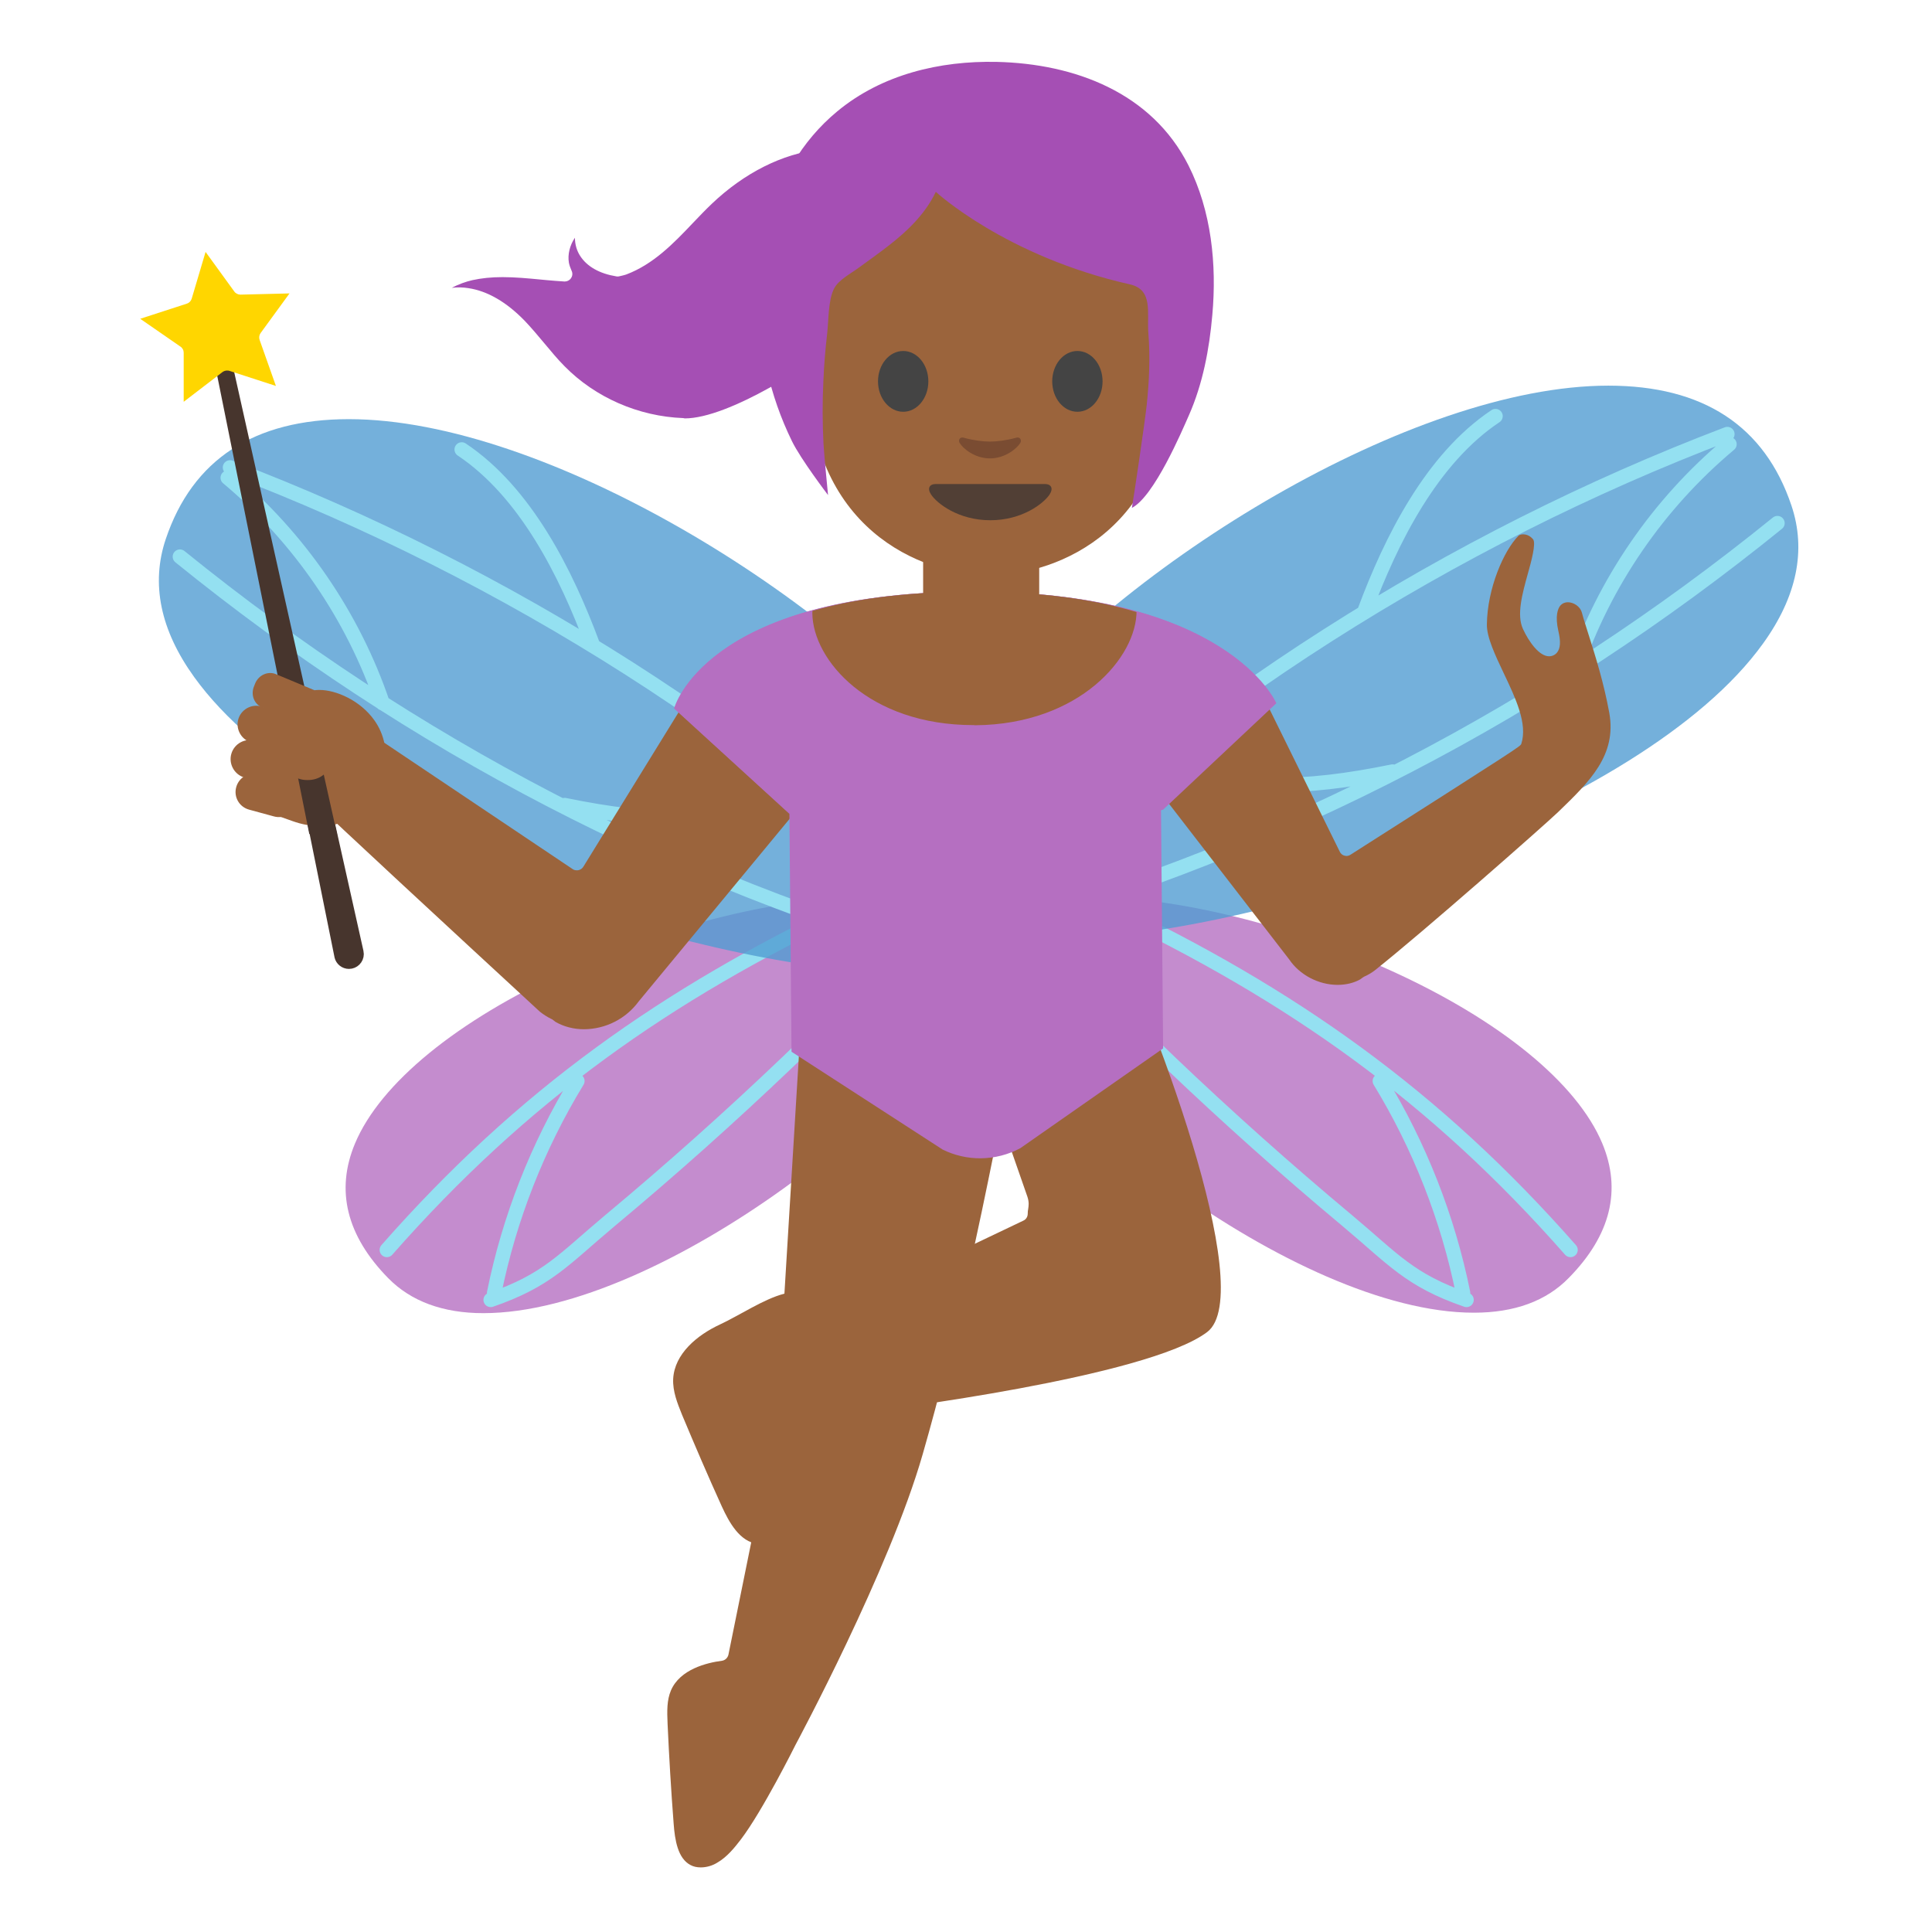 <?xml version="1.0" encoding="UTF-8" standalone="no"?>
<!DOCTYPE svg PUBLIC "-//W3C//DTD SVG 1.1//EN" "http://www.w3.org/Graphics/SVG/1.1/DTD/svg11.dtd">
<svg width="100%" height="100%" viewBox="0 0 128 128" version="1.1" xmlns="http://www.w3.org/2000/svg" xmlns:xlink="http://www.w3.org/1999/xlink" xml:space="preserve" xmlns:serif="http://www.serif.com/" style="fill-rule:evenodd;clip-rule:evenodd;stroke-linecap:round;stroke-linejoin:round;stroke-miterlimit:10;">
    <path d="M32.02,87C29.34,87 27.22,86.21 25.72,84.68C22.96,81.87 22.22,78.86 23.52,75.76C25.19,71.77 30.29,67.6 37.51,64.32C44.15,61.3 51.79,59.43 57.44,59.43C60.63,59.43 63.06,60.02 64.47,61.13C64.8,61.39 65.82,62.21 64.96,64.65C62.26,72.42 43.85,87 32.02,87C32.03,87 32.03,87 32.02,87Z" style="fill:rgb(181,111,193);fill-opacity:0.8;fill-rule:nonzero;"/>
    <path d="M25.63,82.81C34.6,72.61 44.07,65.91 56.34,60.08C56.62,59.95 56.94,59.75 56.92,59.44C56.91,59.13 56.28,59.15 56.41,59.43M32.51,86.12C36.28,84.82 37.35,83.43 40.41,80.87C48.47,74.15 56.07,66.89 63.17,59.16L62.68,59.5M32.74,85.66C33.74,80.71 35.62,75.93 38.25,71.62" style="fill:none;fill-rule:nonzero;stroke:rgb(148,224,241);stroke-width:0.96px;"/>
    <path d="M59.96,64.45C46.98,64.45 20.9,56.03 12.86,44.85C10.62,41.74 9.99,38.67 10.98,35.72C12.75,30.45 16.83,27.77 23.11,27.77C36.13,27.77 55.33,39.64 63.79,50.26C67.3,54.67 68.81,58.53 68.15,61.43C67.71,63.38 64.8,64.45 59.96,64.45Z" style="fill:rgb(82,156,210);fill-opacity:0.8;fill-rule:nonzero;"/>
    <path d="M15.24,30.97C33.5,37.92 51.06,49 64.68,62.67M11.92,36.88C27.3,49.34 44.57,58.36 63.85,63.79M30.59,29.78C34.82,32.6 37.51,37.98 39.26,42.69M15.09,31.65C19.81,35.6 23.39,40.82 25.35,46.59M37.41,53.34C43.38,54.56 47.78,54.66 53.03,52.73" style="fill:none;fill-rule:nonzero;stroke:rgb(148,224,241);stroke-width:0.96px;"/>
    <path d="M97.65,86.97C85.82,86.97 67.42,72.4 64.71,64.63C63.86,62.19 64.87,61.39 65.2,61.12C66.6,60.01 69.03,59.42 72.23,59.42C77.89,59.42 85.52,61.29 92.16,64.31C99.38,67.59 104.48,71.76 106.15,75.74C107.45,78.84 106.71,81.84 103.95,84.65C102.45,86.2 100.33,86.97 97.65,86.97Z" style="fill:rgb(181,111,193);fill-opacity:0.8;fill-rule:nonzero;"/>
    <path d="M104.05,82.81C95.08,72.61 85.61,65.91 73.34,60.08C73.06,59.95 72.74,59.75 72.76,59.44C72.77,59.13 73.4,59.15 73.27,59.43M97.16,86.12C93.39,84.82 92.32,83.43 89.26,80.87C81.203,74.143 73.6,66.89 66.5,59.16L66.99,59.5M96.93,85.66C95.93,80.71 94.05,75.93 91.42,71.62" style="fill:none;fill-rule:nonzero;stroke:rgb(148,224,241);stroke-width:0.96px;"/>
    <path d="M69.71,62.23C64.87,62.23 61.96,61.16 61.52,59.21C60.86,56.31 62.36,52.44 65.88,48.04C74.34,37.42 93.54,25.55 106.56,25.55C112.84,25.55 116.92,28.22 118.69,33.5C119.68,36.45 119.05,39.52 116.81,42.63C108.77,53.82 82.7,62.23 69.71,62.23Z" style="fill:rgb(82,156,210);fill-opacity:0.8;fill-rule:nonzero;"/>
    <path d="M114.44,28.76C96.17,35.71 78.61,46.78 64.99,60.46M117.76,34.66C102.38,47.12 85.11,56.13 65.83,61.57M99.08,27.57C94.85,30.39 92.16,35.77 90.41,40.48M114.58,29.43C109.86,33.38 106.28,38.6 104.32,44.37M92.26,51.12C86.29,52.34 81.89,52.44 76.64,50.51" style="fill:none;fill-rule:nonzero;stroke:rgb(148,224,241);stroke-width:0.96px;"/>
    <g>
        <path d="M47.7,87.75C46.19,88.45 44.69,89.69 44.6,91.35C44.56,92.18 44.88,92.97 45.19,93.74C46.04,95.77 46.91,97.8 47.82,99.8C48.32,100.89 49.01,102.13 50.19,102.29C50.98,102.4 51.78,101.97 52.29,101.35C52.8,100.73 53.08,99.96 53.32,99.19C54.42,95.63 54.83,91.86 54.53,88.14C54.15,83.41 50.31,86.53 47.7,87.75Z" style="fill:#9b643c;fill-rule:nonzero;"/>
        <path d="M55.37,93.95C54.07,93.95 53.17,93.49 52.75,92.62C52.12,91.3 52.68,89.25 54.17,87.37L67.8,80.87C67.98,80.79 68.09,80.61 68.09,80.41C68.09,80.28 68.1,80.19 68.12,80.1C68.15,79.89 68.19,79.66 68.07,79.29L64.83,69.99L72.99,60.3C76.28,66.89 83.39,85.66 79.98,88.25C76,91.27 58.11,93.46 57.93,93.48C56.92,93.81 56.09,93.95 55.37,93.95Z" style="fill:#9b643c;fill-rule:nonzero;"/>
        <path d="M38.69,68.19C38.01,68.19 37.35,68.02 36.8,67.7C36.8,67.7 36.73,67.65 36.63,67.57C36.603,67.541 36.568,67.52 36.53,67.51C36.256,67.375 35.998,67.211 35.76,67.02C30.1,61.8 21.52,53.86 21.14,53.43C20.39,52.34 20.24,50.99 20.78,49.95C21.25,49.03 22.19,48.49 23.36,48.47L23.37,48.47C24.07,48.47 24.57,48.6 24.94,48.86L37.94,57.58C38.02,57.64 38.12,57.66 38.22,57.66C38.26,57.66 38.29,57.66 38.33,57.65C38.464,57.62 38.579,57.537 38.65,57.42L46.1,45.34L53.95,52.27L42.32,66.34C41.473,67.497 40.124,68.184 38.69,68.19Z" style="fill:#9b643c;fill-rule:nonzero;"/>
        <path d="M46.43,123.72C46.17,123.72 45.94,123.67 45.74,123.56C44.91,123.12 44.71,121.92 44.63,120.81C44.46,118.61 44.33,116.4 44.23,114.23C44.19,113.35 44.18,112.64 44.45,112C45.05,110.59 46.83,110.16 47.83,110.03C48.04,110 48.21,109.84 48.26,109.63L51.48,93.76L52.96,69.44L63.52,60.97C63.85,62.58 64.27,64.17 64.68,65.71C65.44,68.59 66.16,71.31 66.35,74.1C66.22,74.5 66.07,75.25 65.79,76.65C65,80.55 63.34,88.67 61.13,96.35C58.92,104.05 52.76,115.49 52.7,115.61C52.67,115.67 50.52,119.98 49.09,121.86C48.67,122.41 48.17,123.03 47.53,123.4C47.2,123.61 46.8,123.72 46.43,123.72Z" style="fill:#9b643c;fill-rule:nonzero;"/>
        <path d="M88.62,65.25C87.36,65.25 86.1,64.59 85.41,63.56L75.65,50.92L83.94,46.64L88.77,56.44C88.83,56.56 88.94,56.66 89.08,56.69C89.12,56.7 89.17,56.71 89.21,56.71C89.3,56.71 89.39,56.68 89.47,56.63C100.73,49.45 100.73,49.45 100.79,49.28C101.22,47.96 100.41,46.25 99.63,44.61C99.07,43.43 98.49,42.21 98.51,41.36C98.54,39 99.62,36.48 100.61,35.49C100.64,35.46 100.74,35.4 100.91,35.4C101.05,35.4 101.33,35.44 101.57,35.73C101.78,35.99 101.45,37.21 101.22,38.02C100.85,39.36 100.47,40.74 100.9,41.67C101.28,42.5 101.97,43.48 102.63,43.48C102.84,43.48 103.03,43.39 103.16,43.23C103.38,42.95 103.41,42.52 103.25,41.83C103.01,40.79 103.22,40.33 103.36,40.14C103.52,39.95 103.72,39.9 103.87,39.9C104.23,39.9 104.69,40.15 104.81,40.61C104.93,41.06 105.1,41.57 105.28,42.15C105.71,43.51 106.25,45.21 106.62,47.23C107.12,50.04 105.32,51.78 103.23,53.8C102.31,54.68 94.23,61.8 91.07,64.3C90.87,64.45 90.64,64.59 90.39,64.7C90.35,64.72 90.32,64.74 90.29,64.76C90.19,64.84 90.12,64.88 90.11,64.89C89.7,65.12 89.18,65.25 88.62,65.25Z" style="fill:#9b643c;fill-rule:nonzero;"/>
        <path d="M84.53,46.59C84.53,46.59 81.32,39.05 63.98,39.2C46.64,39.35 44.66,46.94 44.66,46.94L52.3,53.92L52.44,69.68L62.45,76.16C63.24,76.55 64.11,76.75 64.99,76.74C65.9,76.73 66.8,76.5 67.6,76.07L77.06,69.46L76.92,53.7L84.53,46.59Z" style="fill:rgb(181,111,193);fill-rule:nonzero;"/>
        <path d="M84.56,46.59C84.56,46.59 81.35,39.05 64.01,39.2C46.67,39.35 44.69,46.94 44.69,46.94L52.27,53.86L77.05,53.65L84.56,46.59Z" style="fill:rgb(181,111,193);fill-rule:nonzero;"/>
        <g>
            <clipPath id="_clip1">
                <path d="M83.54,46.6C83.54,46.6 81.36,39.05 64.01,39.2C46.67,39.35 45.72,46.93 45.72,46.93L52.27,53.86L77.05,53.65L83.54,46.6Z"/>
            </clipPath>
            <g clip-path="url(#_clip1)">
                <path d="M64.49,48.04C57.57,48.04 53.85,43.74 53.82,40.63C53.79,37.4 58.59,34.74 64.51,34.69L64.68,34.69C70.51,34.69 75.27,37.27 75.3,40.45C75.33,43.52 71.54,47.99 64.62,48.05L64.49,48.04Z" style="fill:#9b643c;fill-rule:nonzero;"/>
            </g>
        </g>
        <g transform="matrix(1,0,0,1,0,-0.87)">
            <path d="M64.61,43.88C62.71,43.88 61.16,42.41 61.16,40.6L61.16,36.49L68.85,36.49L68.85,40.6C68.85,42.41 67.3,43.88 65.4,43.88L64.61,43.88Z" style="fill:#9b643c;fill-rule:nonzero;"/>
        </g>
        <g>
            <path d="M45.27,27.7C42.31,27.59 39.44,26.34 37.4,24.26C36.93,23.79 36.5,23.26 36.07,22.75C35.65,22.25 35.22,21.73 34.75,21.24C33.55,20.01 32.3,19.28 31.03,19.09C30.666,19.031 30.296,19.025 29.93,19.07C30.38,18.83 30.86,18.66 31.3,18.56C31.89,18.43 32.54,18.36 33.29,18.36C34.12,18.36 34.98,18.44 35.81,18.52L36.23,18.56C36.61,18.6 37,18.62 37.39,18.65L37.42,18.65C37.58,18.65 37.74,18.57 37.83,18.43C37.93,18.29 37.95,18.1 37.87,17.94C37.78,17.73 37.72,17.56 37.69,17.4C37.6,16.86 37.75,16.25 38.09,15.75C38.09,16.18 38.21,16.61 38.44,16.96C38.9,17.67 39.73,18.13 40.83,18.31C40.86,18.31 40.88,18.32 40.91,18.32C40.96,18.32 41.01,18.31 41.05,18.3L41.18,18.27C41.28,18.25 41.38,18.22 41.48,18.19C43.29,17.51 44.63,16.12 45.91,14.77C46.32,14.34 46.73,13.91 47.15,13.51C49.31,11.45 51.86,10.17 54.32,9.91C54.83,9.86 55.61,9.83 56.51,9.83C60.26,9.83 63.49,10.28 64.2,10.71C64.19,10.72 64.17,10.73 64.15,10.75C63.24,11.39 61.68,13.8 59.4,17.41C58.07,19.53 56.69,21.72 56.16,22.16C53.84,24.16 48.26,27.72 45.37,27.72L45.27,27.7Z" style="fill:rgb(165,79,180);fill-rule:nonzero;"/>
            <g transform="matrix(0.391,0,0,0.391,40.587,1.608)">
                <path d="M63.89,13.36C39.54,13.36 33.17,32.23 33.17,58.75C33.17,85.26 52.06,93.35 63.89,93.35C75.72,93.35 94.61,85.26 94.61,58.75C94.61,32.23 88.24,13.36 63.89,13.36Z" style="fill:#9b643c;fill-rule:nonzero;"/>
            </g>
            <g transform="matrix(0.391,0,0,0.391,40.587,1.608)">
                <path d="M73.23,77.9L54.77,77.9C53.71,77.9 53.26,78.61 53.96,79.68C54.94,81.17 58.57,84.04 64,84.04C69.43,84.04 73.06,81.17 74.04,79.68C74.74,78.61 74.29,77.9 73.23,77.9Z" style="fill:rgb(81,63,53);fill-rule:nonzero;"/>
            </g>
            <g transform="matrix(0.391,0,0,0.391,40.587,1.608)">
                <path d="M53.5,60.51C53.5,63.35 51.6,65.66 49.24,65.66C46.89,65.66 44.97,63.36 44.97,60.51C44.97,57.66 46.88,55.36 49.24,55.36C51.6,55.36 53.5,57.66 53.5,60.51M74.49,60.51C74.49,63.35 76.39,65.66 78.76,65.66C81.11,65.66 83.02,63.36 83.02,60.51C83.02,57.66 81.11,55.36 78.76,55.36C76.4,55.36 74.49,57.66 74.49,60.51" style="fill:rgb(68,68,68);fill-rule:nonzero;"/>
            </g>
            <g transform="matrix(0.391,0,0,0.391,40.587,1.608)">
                <path d="M68.4,70.05C66.83,70.49 65.2,70.71 63.94,70.71C62.68,70.71 61.05,70.49 59.48,70.05C58.81,69.86 58.54,70.5 58.79,70.92C59.29,71.8 61.29,73.56 63.94,73.56C66.59,73.56 68.59,71.79 69.09,70.92C69.34,70.5 69.08,69.86 68.4,70.05Z" style="fill:#7a4c32;fill-rule:nonzero;"/>
            </g>
            <g>
                <g>
                    <path d="M50.68,23.97C49.51,18.11 50.67,11.34 55.48,7.37C58.43,4.93 62.26,4.02 66.03,4.1C71.2,4.22 76.3,6.13 78.74,10.96C80.26,13.98 80.62,17.52 80.32,20.86C80.12,23.14 79.69,25.42 78.77,27.51C78.31,28.55 76.47,32.89 74.99,33.65C75.15,32.72 75.84,28.03 75.97,26.86C76.14,25.25 76.21,23.66 76.08,22.04C75.98,20.74 76.42,19.19 74.86,18.84C66.63,16.99 62,12.71 62,12.71C61.3,14.18 60.11,15.32 58.84,16.3C58.2,16.8 57.54,17.26 56.89,17.74C56.39,18.11 55.56,18.54 55.27,19.1C54.86,19.87 54.9,21.26 54.8,22.12C54.677,23.166 54.593,24.217 54.55,25.27C54.48,26.65 54.49,28.04 54.56,29.43C54.6,30.14 54.86,32.8 54.86,32.8C54.86,32.8 53.06,30.44 52.47,29.23C51.73,27.72 51.17,26.12 50.81,24.49C50.75,24.31 50.72,24.14 50.68,23.97Z" style="fill:rgb(165,79,180);fill-rule:nonzero;"/>
                </g>
            </g>
        </g>
        <g>
            <path d="M14.35,22.16L14.44,22.13L23.59,63.1C23.598,63.136 23.603,63.173 23.603,63.21C23.603,63.475 23.385,63.693 23.12,63.693C22.897,63.693 22.701,63.538 22.65,63.32L22.65,63.31L14.35,22.16Z" style="fill:#47352d;fill-rule:nonzero;stroke:#47352d;stroke-width:1px;stroke-linecap:butt;stroke-linejoin:miter;"/>
            <path d="M12.17,23.37C12.17,23.2 12.09,23.05 11.95,22.96L9.29,21.12L12.37,20.12C12.53,20.07 12.65,19.95 12.7,19.79L13.62,16.69L15.52,19.31C15.61,19.44 15.77,19.52 15.93,19.52L19.18,19.44L17.27,22.06C17.172,22.192 17.146,22.365 17.2,22.52L18.28,25.57L15.2,24.57C15.15,24.55 15.1,24.55 15.04,24.55C14.93,24.55 14.82,24.59 14.74,24.65L12.17,26.62L12.17,23.37Z" style="fill:rgb(255,214,0);fill-rule:nonzero;"/>
        </g>
        <g>
            <path d="M21.2,54.73C20.6,54.73 19.99,54.62 19.38,54.4L16.82,53.49C16.58,52.45 19.3,46.76 20.23,45.97C20.43,45.8 20.75,45.71 21.16,45.71C22.26,45.71 23.87,46.4 24.81,47.73C25.38,48.54 25.91,49.9 25.23,51.82C24.59,53.64 23.08,54.73 21.2,54.73Z" style="fill:#9b643c;fill-rule:nonzero;"/>
        </g>
        <path d="M19.64,53.24C19.46,53.89 18.8,54.27 18.15,54.09L16.5,53.64C15.85,53.46 15.47,52.8 15.65,52.15C15.83,51.5 16.49,51.12 17.14,51.3L18.79,51.75C19.43,51.92 19.82,52.59 19.64,53.24Z" style="fill:#9b643c;fill-rule:nonzero;"/>
        <path d="M21.33,47.11L21.25,47.31C21.02,47.86 20.41,48.13 19.89,47.92L17.35,46.86C16.83,46.64 16.6,46.02 16.83,45.47L16.91,45.27C17.14,44.72 17.75,44.45 18.27,44.66L20.81,45.72C21.37,46.23 21.57,46.62 21.33,47.11Z" style="fill:#9b643c;fill-rule:nonzero;"/>
        <path d="M19.99,51.33C19.79,52 19.08,52.38 18.41,52.18L16.18,51.51C15.514,51.309 15.131,50.596 15.33,49.93C15.53,49.26 16.24,48.88 16.91,49.08L19.14,49.75C19.81,49.96 20.19,50.66 19.99,51.33Z" style="fill:#9b643c;fill-rule:nonzero;"/>
        <path d="M20.27,51.62C20.05,51.57 19.89,51.5 19.71,51.36L20.49,55.25L22.34,55.31L21.41,51.14C21.11,51.42 20.75,51.74 20.27,51.62Z" style="fill:#47352d;fill-rule:nonzero;"/>
        <path d="M20.8,49.36C20.57,50 19.86,50.34 19.22,50.11L16.56,49.16C15.922,48.931 15.584,48.219 15.81,47.58C16.04,46.94 16.75,46.6 17.39,46.83L20.05,47.78C20.7,48 21.03,48.71 20.8,49.36Z" style="fill:#9b643c;fill-rule:nonzero;"/>
        <g>
            <path d="M23.8,47.28C23.43,46.64 22.4,46.06 21.56,46.19C20.73,46.31 20.56,46.89 20.4,47.05C20.34,47.11 19.51,49.52 19.34,49.81C18.95,50.51 19.61,51.03 20.13,51.1C20.64,51.17 21.21,50.84 21.42,50.37C22.16,48.71 22.86,48.97 23.41,49C23.76,49.02 24.04,48.87 24.26,48.67C24.07,48.41 23.91,47.47 23.8,47.28Z" style="fill:#9b643c;fill-rule:nonzero;"/>
            <path d="M23.45,48.45L23.31,48.44C22.56,48.36 21.69,48.43 20.92,50.15C20.81,50.4 20.47,50.59 20.21,50.56C20.05,50.54 19.87,50.42 19.81,50.31C19.79,50.28 19.29,50.02 19.88,48.79C20.1,48.32 21.2,46.24 21.13,46.2C21.11,46.03 20.69,45.78 20.15,46.84C20.09,46.96 20.05,46.94 19.49,48.19C19.22,48.78 18.95,49.41 18.87,49.55C18.64,49.96 18.62,50.41 18.82,50.8C19.04,51.23 19.47,51.5 19.86,51.61C19.93,51.63 20.01,51.65 20.08,51.66C20.83,51.76 21.58,51.51 21.95,50.61C22.43,49.46 22.79,49.51 23.21,49.55L23.4,49.57C23.95,49.61 24.37,49.37 24.68,49.08C24.57,49.02 23.67,48.46 23.45,48.45Z" style="fill:#9b643c;fill-rule:nonzero;"/>
        </g>
    </g>
</svg>
